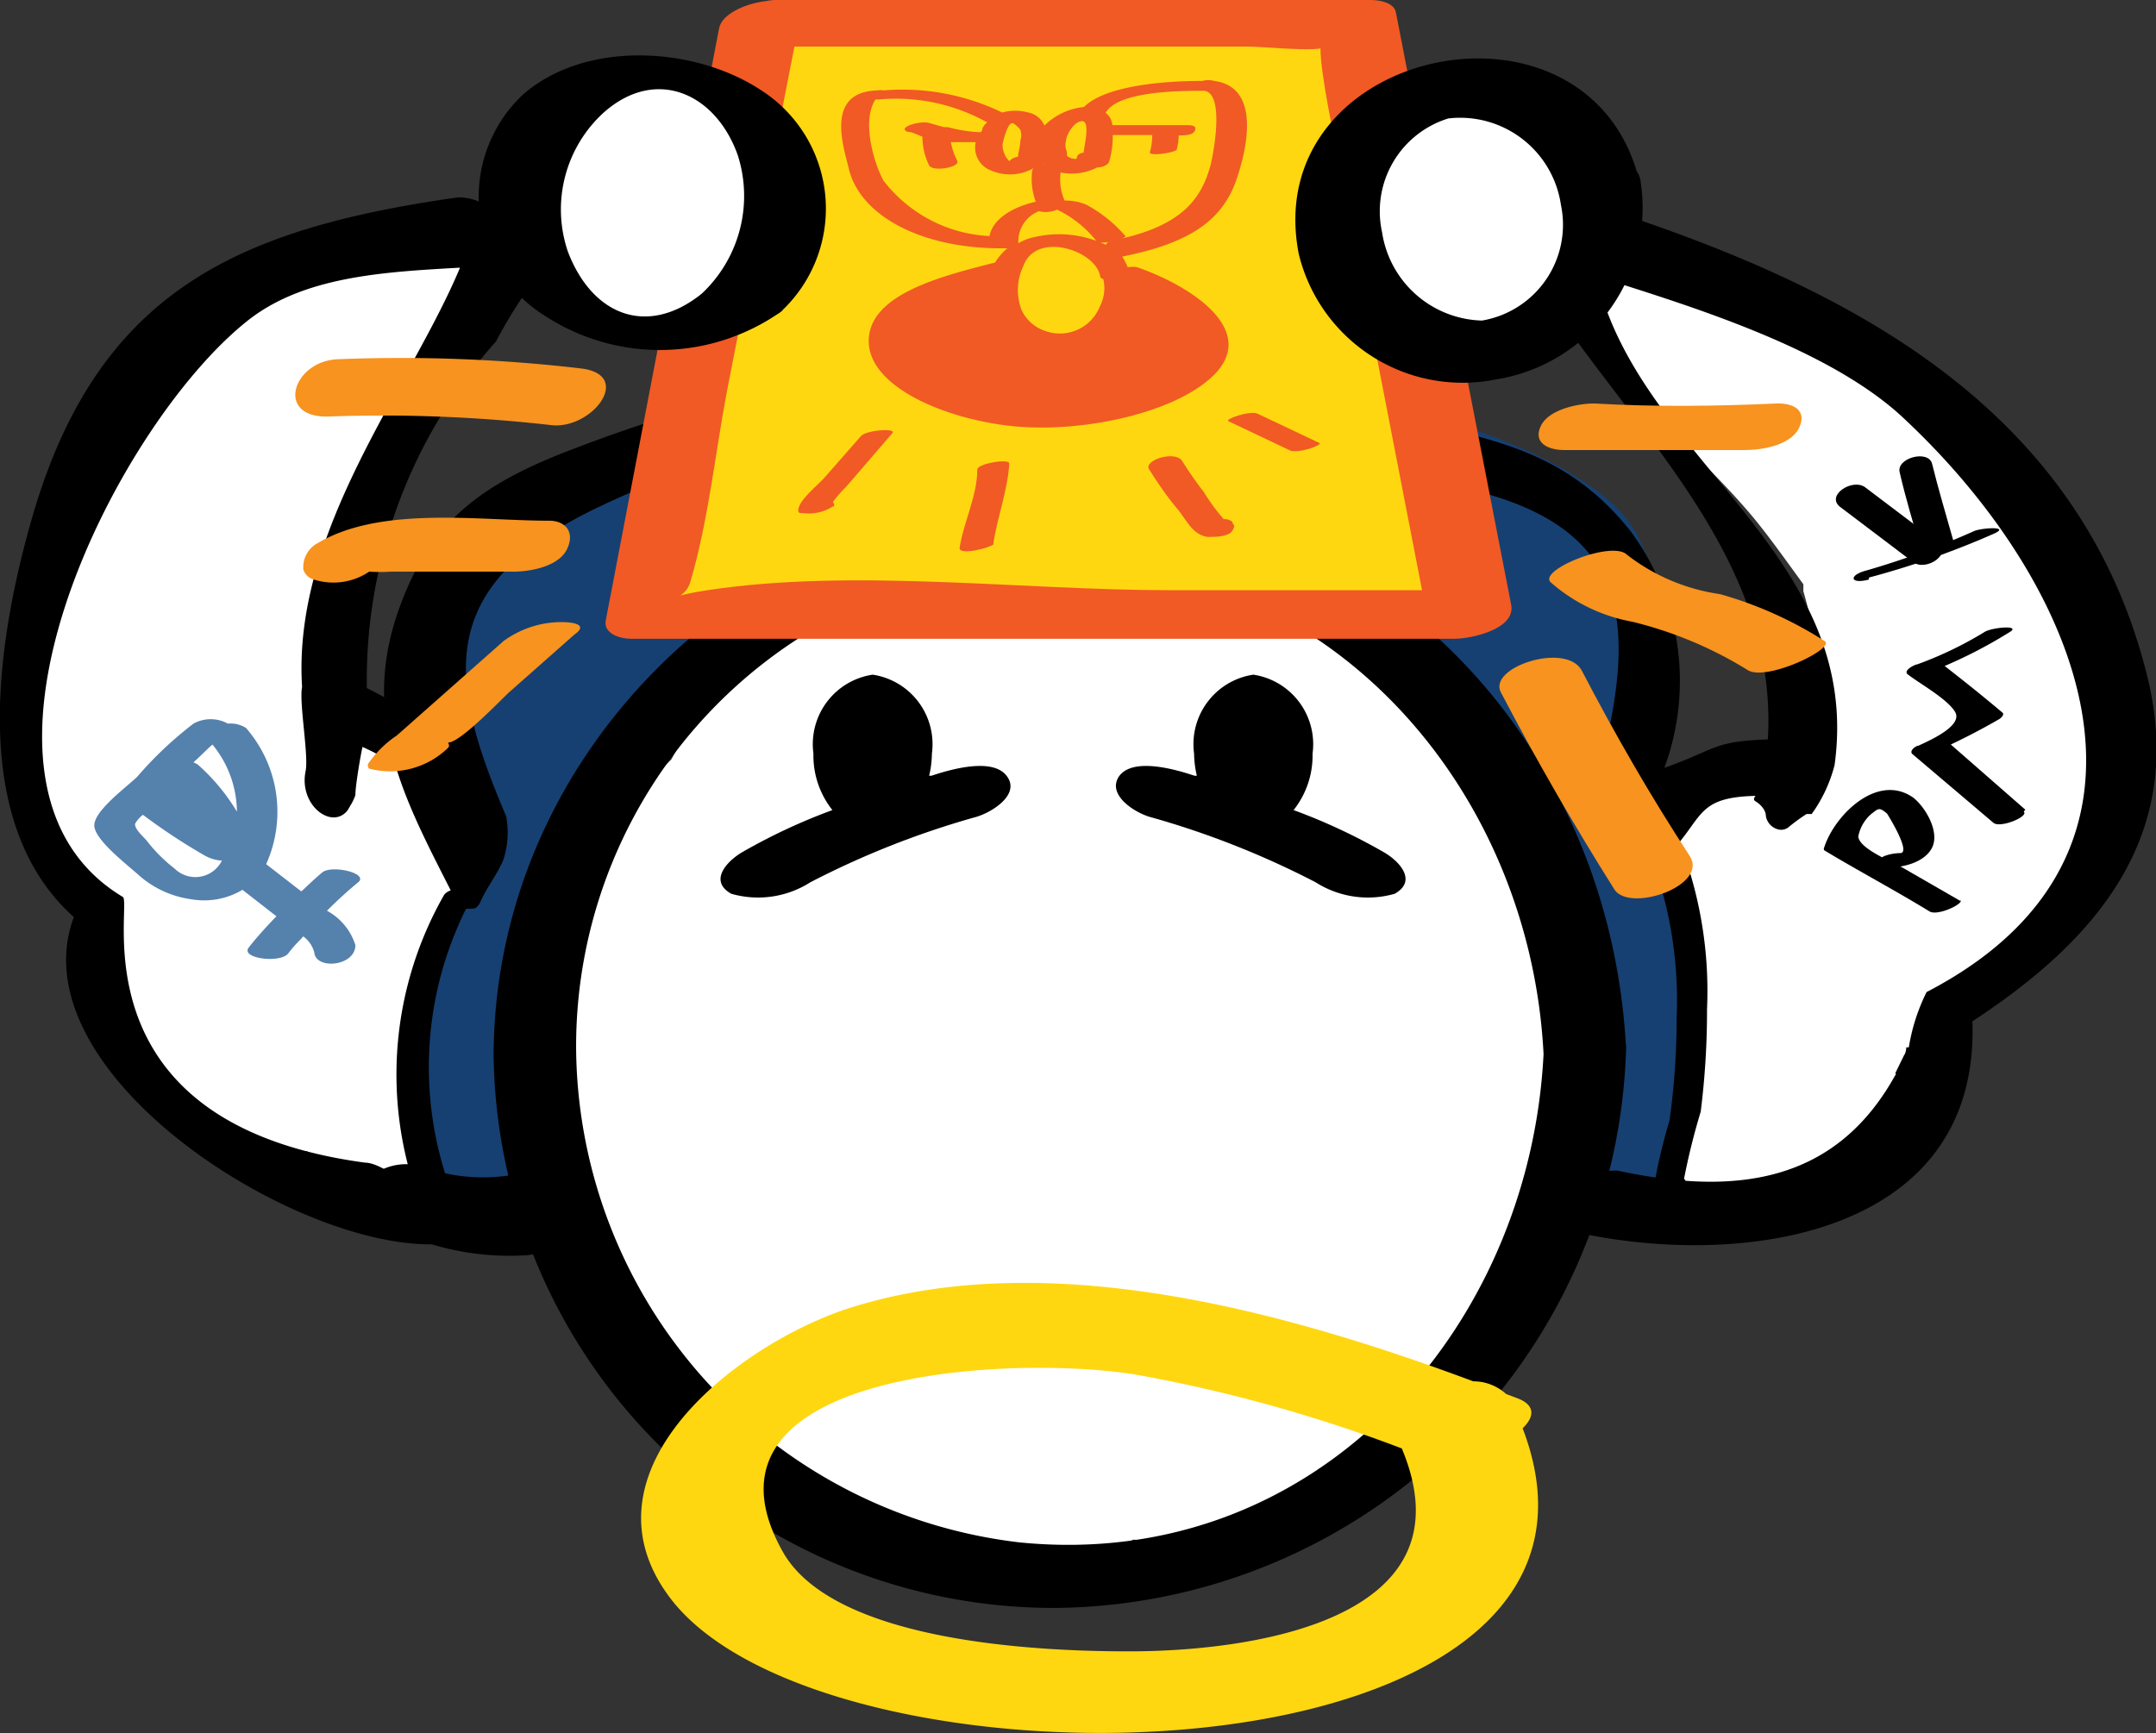 <svg xmlns="http://www.w3.org/2000/svg" viewBox="0 0 54.6 43.9"><rect x="0" y="0" width="54.6" height="43.9" fill="#333333" stroke="none"/><defs><style>.cls-1{fill:#fff;}.cls-2{fill:#164072;}.cls-3{fill:#5581ad;}.cls-4{fill:#ffd710;}.cls-5{fill:#f15a24;}.cls-6{fill:#f7931e;}</style></defs><title>personaji_3</title><g id="Слой_1" data-name="Слой 1"><path class="cls-1" d="M11.29,28.63l-.53-.44h0a.53.53,0,0,1-.06-.1,8.6,8.6,0,0,0-.39-1.65c-.23-.65-3.09.23-2.89.78.1.3.18.61.25.92-.27.16-.5.36-.3.54l.37.33.14.52c0,.17.33.24.69.22h0c.43.33,1.42,0,1.86-.17.19-.07,1-.4.93-.7A.17.17,0,0,0,11.29,28.63Z"/><path class="cls-1" d="M9.27,18.94a6.7,6.7,0,0,0-.95-.28h0c0-.22,0-.44,0-.66A34.33,34.33,0,0,0,9,12.85a42.13,42.13,0,0,0,1.84-4,.32.32,0,0,0,0-.3A9.31,9.31,0,0,0,11.64,8c.24-.2.29-.37.23-.52.73-.62-1.54-1.37-2.29-1.08A23.26,23.26,0,0,0,3.72,9.57c-.31.23-.3.44-.12.62l-.32.4a.77.77,0,0,0-.36.2,10.72,10.72,0,0,0-1.13,1.55A6.69,6.69,0,0,0,.56,14.75.45.45,0,0,1,.64,15c-.06.69-.2,1.33-.3,2,0,.48-.08,1-.11,1.44a4.72,4.72,0,0,0,.11,1,12,12,0,0,0,1.18,3.19.51.51,0,0,1,.54.48v0a.55.55,0,0,1,0,.91v0c.06.32.1.63.13.95a.4.4,0,0,1,.17.27c0,.05,0,.09,0,.13h0a2.68,2.68,0,0,0,.2.94.35.35,0,0,1,.19.19c.17.38.34.75.54,1.12a0,0,0,0,1,0,0,4.62,4.62,0,0,0,1.28.33,5.86,5.86,0,0,0,.78.42c1.12,1.47,3.61.8,4.32-.36a1.94,1.94,0,0,0,.47-.48,1.67,1.67,0,0,0,.58-1.42.66.66,0,0,0-.27-.47,1.12,1.12,0,0,0,.95-.37,2.78,2.78,0,0,0,.4-1.76C13.6,22.08,11.34,19.44,9.27,18.94Z"/><path class="cls-1" d="M38.64,22.79a4.93,4.93,0,0,0-1.75-3.24,3.6,3.6,0,0,0-1.67-2.05c.21-.15.33-.33.26-.52-.55-1.56-2.55-2.1-4.33-2.33a.88.88,0,0,0-.37-.08h0a5.07,5.07,0,0,0-1.55-.24,3.3,3.3,0,0,0-1.46-.2l-.1,0c-1.45-.87-3.52,0-5,.45a4.47,4.47,0,0,0-.7.38A5.43,5.43,0,0,0,20,16,9.1,9.1,0,0,0,17,19.24a5.42,5.42,0,0,0-.6.67c-2,1.2-2.63,4.2-2.72,6.67,0,.13.09.19.26.21,0,.12,0,.25,0,.37a4,4,0,0,0,.22,2.91.52.52,0,0,0,.35.2,3.15,3.15,0,0,0,.75,1.19,3.56,3.56,0,0,0,2,3.43,1.89,1.89,0,0,0,1,1.22c.07,1,1,1.65,2.1,1.84a2.5,2.5,0,0,0,2.19.55,3.8,3.8,0,0,0,.51.16,2.28,2.28,0,0,0,1.82.66,5.13,5.13,0,0,0,.59.12,2.8,2.8,0,0,0,1.62.05A3.76,3.76,0,0,0,28.7,39a6.41,6.41,0,0,0,4.68-1.51c.19-.15.15-.23,0-.27a8.46,8.46,0,0,0,2.1-1.49,6,6,0,0,0,.71-.59c2.07-1.28,3-4.37,3-6.88A10.79,10.79,0,0,0,38.64,22.79Z"/><path class="cls-2" d="M24.53,11.13,24.26,11a2.49,2.49,0,0,0-1.15-.12,3,3,0,0,0-.93-.27,6.54,6.54,0,0,0-2.94.59A5,5,0,0,0,18,11.3,6.13,6.13,0,0,0,14.15,13a4.29,4.29,0,0,0-1.76,1.19,2.84,2.84,0,0,0-1.27,3.57,6.36,6.36,0,0,0,.26,1,10,10,0,0,1,.28,1.11,3.25,3.25,0,0,0-.94.08l1.84,1.68c.1.1-.35.11-.25.21-.61.08-.33.46-.54.89A10.59,10.59,0,0,0,11,30.1c.31,1.21,3.21.45,2.9-.78a9,9,0,0,1,.61-6.3.62.62,0,0,0-.45-1,1.67,1.67,0,0,0,.89-.74,19.45,19.45,0,0,0,.7-3.07l.07,0a1.19,1.19,0,0,0,.22-.23,3.11,3.11,0,0,0,2-.31,5.36,5.36,0,0,0,2.39-3,3.34,3.34,0,0,0,1.05-.29,4.08,4.08,0,0,0,.48-.28,2.84,2.84,0,0,0,.34.15A3,3,0,0,0,25.32,13a.86.86,0,0,0,.39-.7C25.71,11.61,25.19,11.25,24.53,11.13Z"/><path class="cls-2" d="M42.17,21.5c-.15-.41-.23-.69-.94-.5.35-.2-.06-.19,0-.55.3-2.37,1.64-5.94-.46-7.75S34.33,9.87,31.6,9.8c-1.35,0-5.45.51-4.58,2.85a1.8,1.8,0,0,0,2.43.94,1.29,1.29,0,0,0,.49.29c2.84,1.06,5.85,2.24,7.22,5.16a1.27,1.27,0,0,0,1.26.63c-.05.34-.09.68-.13,1-.1.8.78,1,1.6.85-.43.21-.71.48-.62.73A11.91,11.91,0,0,1,39.55,30c-.23.78,2.63.39,2.88-.45A12.54,12.54,0,0,0,42.17,21.5Z"/><path class="cls-3" d="M34.75,10.1a9.1,9.1,0,0,0-4.43.12,6.34,6.34,0,0,0-.73.26,2.69,2.69,0,0,0-.58,0,2.06,2.06,0,0,0-1.66.93,1.61,1.61,0,0,0,.15,1.83,2.19,2.19,0,0,0,2,0c.77-.32.87-.69,1.19-1.37.21-.46.33-.45.87-.46a5.86,5.86,0,0,1,1.38.17A2.62,2.62,0,0,0,35,11C35.45,10.62,35.34,10.23,34.75,10.1Z"/><path class="cls-3" d="M26.13,12.54a5.65,5.65,0,0,0-1.27-1.22,8.94,8.94,0,0,0-2.39-.67,10,10,0,0,0-4.64.12c-.33.09-1.43.43-1.3,1s1.31.26,1.6.18a6.71,6.71,0,0,1,3.35.31,3.9,3.9,0,0,1,1.94,1.38C24,14.2,26.72,13.16,26.13,12.54Z"/><path d="M39.09,26.7c-.35,7-5.8,13.12-13.27,12.37a12.7,12.7,0,0,1-11.23-12.5,12.3,12.3,0,0,1,12-12.36C33.7,14.09,38.75,20,39.09,26.7c.06,1.13,2.14.86,2.09-.13-.39-7.73-6.26-14.11-14.26-14-7.71.08-14.39,6.34-14.42,14.16a14.19,14.19,0,0,0,14.26,14A14.59,14.59,0,0,0,41.18,26.57C41.23,25.45,39.14,25.7,39.09,26.7Z"/><path d="M25.49,19.65c-.37-.48-1.48-.14-1.9,0l-.06,0a2.52,2.52,0,0,0,.07-.56,1.78,1.78,0,0,0-1.5-2,1.78,1.78,0,0,0-1.5,2,2.22,2.22,0,0,0,.48,1.43,14.9,14.9,0,0,0-2.29,1.07c-.4.24-.84.73-.27,1.05a2.46,2.46,0,0,0,2-.29,22,22,0,0,1,4.14-1.64C25.08,20.61,25.87,20.13,25.49,19.65Z"/><path d="M28.35,19.65c.37-.48,1.48-.14,1.9,0l.06,0a2.52,2.52,0,0,1-.07-.56,1.78,1.78,0,0,1,1.5-2,1.78,1.78,0,0,1,1.5,2,2.22,2.22,0,0,1-.48,1.43,14.9,14.9,0,0,1,2.29,1.07c.41.24.84.73.27,1.05a2.46,2.46,0,0,1-2-.29,22,22,0,0,0-4.14-1.64C28.76,20.61,28,20.13,28.35,19.65Z"/><path d="M9.24,29.45c-7.41-1-5.87-6.58-6.13-6.73C-1.6,19.89,2.85,10.86,6.25,8.14,7.67,7,9.7,6.89,11.65,6.78c-1.28,3.06-4.25,6.64-4,10.62-.08.39.17,1.73.09,2.13-.18.86.66,1.5,1.06,1l0,0s.05-.08.07-.12A1.23,1.23,0,0,0,9,20.14c0-.24.13-1,.18-1.22A6.14,6.14,0,0,1,10.82,20a4.06,4.06,0,0,1-.15-1.14,5,5,0,0,1,0-.67c-.46-.27-.92-.53-1.38-.76a12.89,12.89,0,0,1,3.27-8.78,12.66,12.66,0,0,1,1.31-2,2.22,2.22,0,0,0-1.5-1.41A1.32,1.32,0,0,0,11.59,5C6.08,5.79,2.44,7.32.78,13.23c-1,3.54-1.42,7.76,1.09,10-1.44,3.87,5.41,8.32,9.06,8.29C12.05,31.5,10,29.45,9.24,29.45Z"/><path class="cls-1" d="M52.46,15.38a10,10,0,0,0-.7-1.43c-.19-.35-.39-.14-.58-.27a1.32,1.32,0,0,1-.39-.51c-1.07-1.81-2.2-3.37-4.34-3.85A5.24,5.24,0,0,0,44.6,8.24c-.2-.09-.24-.3-.39-.49s-.42-.12-.58-.26-.41-.64-.76-.83c-.06,0-.06-.14-.15-.18a1.78,1.78,0,0,0-2.58,1.27.21.21,0,0,0,0,.16c.84,2,2.76,3.43,4.17,5.09.42.49.9,1.17,1.36,1.8,0,0,0,.11,0,.18.19.62.77,3.07.33,4.17-.08.21-.11.51-.21.75s-.24.64-.37.89c-1.07-.91-.8-1.31-2-.71-.49.24-.78.92-1.14,1.42a33.53,33.53,0,0,1,.56,4.5c.15,1.39-.53,2.85-.58,4.25a1.57,1.57,0,0,0,.48,0c.25,0,.5-.17.68-.2a1.37,1.37,0,0,1,.41,0,4.14,4.14,0,0,0,1.67-.46,7.35,7.35,0,0,0,1.17-.53c.25-.17.28-.25.41-.34.68-.46,1.26-.89,1.11-1.74a2.83,2.83,0,0,0,1.19-2.1,10.37,10.37,0,0,0,3.52-3.66c.15-.26,0-.34-.07-.46s.17-.49.17-.6,0-.09,0-.14A9.46,9.46,0,0,0,52.46,15.38Z"/><path d="M40.79,5.33c-.24-.08-.48.07-.76.13-.83.17-1.58,1-1.09,1.74,2.39,3.73,6.1,6.87,5.83,11.53-1.41.05-1.29.25-2.62.72a6.38,6.38,0,0,0-.86-6c-1.59-2-3.46-2.33-5.71-2.82-3.34-.71-6.75-2-9.68.27-3.51-2.17-8-.82-11.43.49-2.3.88-3.54,1.82-4.32,3.91-1.13,3,.21,5.14,1.52,7.76.1-.08.35,0,.41-.09a.48.48,0,0,0,.08-.11c.16-.38.45-.73.59-1.09a2.24,2.24,0,0,0,.07-1.09c-1.5-3.51-1.83-5.87,2.41-7.87,2.36-1.11,8.23-3.45,9.93.41a1.22,1.22,0,0,0,2.18.18c.25-.31,0-1,.12-1.28,1.41-2.6,7.83-.18,9.77.28,4.16,1,4.17,3.52,3.31,7a7.6,7.6,0,0,0,.05,1.08,2,2,0,0,0,.39.73,4.24,4.24,0,0,0,1,.7c1.23-1.1.82-1.71,2.48-1.75,0,0-.09.09,0,.14s.26.2.26.37A.42.42,0,0,0,45,21a.3.3,0,0,0,.31-.06,4.78,4.78,0,0,1,.44-.32c.09,0,.11,0,.13,0a3.67,3.67,0,0,0,.58-1.24C47.2,14,41.5,11.64,40.43,7c2.54.8,6,1.87,7.85,3.66,4.55,4.29,7.2,11,.51,14.47a4.9,4.9,0,0,0-.45,1.4s-.05,0-.06,0,0,.12-.06.2l-.22.45c0,.06.06,0,0,.05C46.47,30,43.91,30.28,41,29.66c-.51-.11-3.46.86-2.16,1.27,4.25,1.34,11.32.82,11.11-5.06,3.06-2,5.4-4.62,4.45-8.65C52.78,10.47,47.07,7.38,40.79,5.33Z"/><path d="M49.66,22.83,48.22,22c-.27-.16-1.13-.49-1.16-.81a1,1,0,0,1,.34-.58c.17-.13.19-.17.39,0,0,0,.63,1,.33,1-.14,0-.49.05-.55.2s0,.18.2.17c.38,0,.94-.11,1.15-.49s-.12-1-.46-1.28c-.91-.65-2,.44-2.26,1.25a.07.07,0,0,0,0,.08c.88.53,1.77,1,2.67,1.55.22.12.91-.22.77-.3Z"/><path d="M51.29,20.51l-2-1.75L49.1,19a17.17,17.17,0,0,0,1.54-.79s.14-.1.07-.16c-.52-.44-1.05-.86-1.59-1.28l-.24.25a12,12,0,0,0,2-1c.35-.2-.47-.13-.64,0a9.38,9.38,0,0,1-1.69.81c-.05,0-.36.15-.24.25.31.24,1,.62,1.2.95s-.53.68-.93.86c-.06,0-.24.13-.15.21l2.05,1.74c.17.15.91-.16.77-.28Z"/><path d="M47.33,14.63a21.63,21.63,0,0,0,3.14-1.1c.49-.21-.28-.16-.47-.08a21,21,0,0,1-2.73,1c-.47.12-.42.36.06.23Z"/><path d="M49.46,13.67c-.18-.64-.37-1.27-.53-1.92-.09-.37-.92-.15-.82.22.15.65.34,1.28.53,1.92.1.37.92.15.82-.22Z"/><path d="M49.08,13.74l-1.85-1.4c-.32-.23-1,.21-.63.5l1.85,1.4c.32.24,1-.2.63-.5Z"/><path class="cls-3" d="M9,23.94a1.5,1.5,0,0,0-.72-.87c.25-.25.51-.49.79-.72s-.67-.45-.91-.25-.35.32-.53.48l-.89-.69a3.23,3.23,0,0,0-.51-3.45.73.73,0,0,0-.46-.11.9.9,0,0,0-.87,0,9.47,9.47,0,0,0-1.42,1.34c-.26.26-1.14.89-1.09,1.27s.88,1,1.16,1.26a2.52,2.52,0,0,0,1.3.58,1.89,1.89,0,0,0,1.29-.24l.86.67c-.24.25-.48.51-.7.79s.8.41,1,.15.26-.29.38-.43a.73.73,0,0,1,.28.41C8,24.57,9,24.48,9,23.94ZM5.38,18.86h0A2.71,2.71,0,0,1,6,20.56a5.06,5.06,0,0,0-1-1.2l-.1-.05C5.07,19.16,5.22,19,5.38,18.86ZM4.42,22a3.87,3.87,0,0,1-.7-.7c-.08-.1-.31-.29-.3-.43a.72.72,0,0,1,.2-.23A15.11,15.11,0,0,0,5.2,21.68a1,1,0,0,0,.42.12A.75.75,0,0,1,4.42,22Z"/><path d="M11.24,22.68a9.18,9.18,0,0,0-.66,7.64c.07.21.89,0,.82-.22a9,9,0,0,1,.66-7.56c.07-.13-.7-.08-.82.14Z"/><path d="M41.52,21a10.39,10.39,0,0,1,.94,4.8,18.54,18.54,0,0,1-.18,2.58,14.4,14.4,0,0,0-.41,1.76c0,.12.42,0,.44,0h0c.07,0,.4-.11.37-.23v0c0-.17-.86,0-.82.22v0l.38-.23h.4a17,17,0,0,1,.43-1.74,20.51,20.51,0,0,0,.16-2.6,10.39,10.39,0,0,0-.94-4.8c-.1-.2-.88.09-.82.22Z"/><polygon class="cls-4" points="19.23 0.59 34.33 0.58 37.24 15.53 16.37 15.54 19.23 0.59"/><path class="cls-5" d="M18.84,1.18H31.57c.64,0,2.34.22,2-.13s.09,1.8.16,2.15l1,5.14,1.45,7.47,1.43-.86h-8c-3.74,0-8-.56-11.69,0-1.54.23-.62.4-.44-.2.46-1.55.63-3.26.93-4.84L20.26.46c.15-.78-1.92-.44-2.05.26l-2.87,15c-.06.34.38.46.63.46l20.87,0c.41,0,1.55-.24,1.43-.86L35.35.31C35.3.06,34.92,0,34.72,0H19.63C18.86,0,17.45,1.18,18.84,1.18Z"/><path class="cls-5" d="M21.5,4.29c.29,1.17,1.82,2,3.84,2l.17,0a1.49,1.49,0,0,0-.31.36C23.82,7,22,7.46,22,8.64s2,2,3.7,2.16,4-.32,5-1.26c1.2-1.13-.46-2.27-1.9-2.77a.62.62,0,0,0-.24,0,1.74,1.74,0,0,0-.14-.27s0,0,0,0c1.69-.34,2.55-.9,2.91-2,.17-.51.69-2.28-.58-2.45a.58.58,0,0,0-.3,0c-1,0-2.45.12-3,.66a1.67,1.67,0,0,0-1,.47.56.56,0,0,0-.41-.33,1.24,1.24,0,0,0-.66,0,5.78,5.78,0,0,0-3-.56.41.41,0,0,0-.15,0C20.87,2.32,21.37,3.74,21.5,4.29Zm6.35,3.48a1.09,1.09,0,0,1-1.39.61,1,1,0,0,1-.59-.53,1.41,1.41,0,0,1,.05-1.12c.33-.88,1.82-.39,1.94.26,0,0,0,.06.08.08A1,1,0,0,1,27.85,7.77ZM27,3.55c0-.11.18-.46.39-.48s.1.47.05.8c-.1,0-.17.07-.17.13s-.22,0-.25-.06l0-.09A.44.44,0,0,1,27,3.55Zm-.23,1.76a2.84,2.84,0,0,1,1,.8c.12.11.78-.08.73-.13a3.45,3.45,0,0,0-1-.8,1.4,1.4,0,0,0-.54-.1,1.35,1.35,0,0,1-.1-.71,1.43,1.43,0,0,0,.93-.13c.14,0,.28-.07.3-.15a2.21,2.21,0,0,0,.09-.67l1,0a1.67,1.67,0,0,1-.06.44c0,.11.65,0,.68-.07a1.49,1.49,0,0,0,.05-.36c.14,0,.36,0,.41-.12s-.06-.14-.2-.14c-.59,0-1.17,0-1.75,0l-.14,0A.43.43,0,0,0,28,2.86c.28-.51,1.64-.56,2.39-.56h0l.11,0c.52.07.23,1.59.16,1.87-.26,1-.89,1.62-2.57,1.94A.43.43,0,0,0,28,6.2,2.75,2.75,0,0,0,26.22,6a1.37,1.37,0,0,0-.43.16.82.82,0,0,1,.52-.81A.71.71,0,0,0,26.77,5.31ZM25.63,3.12c.07,0,.2.15.21.17a.42.42,0,0,1,0,.27c0,.14-.05.28-.06.41a.38.38,0,0,0-.22.11.58.58,0,0,1-.17-.43S25.5,3.13,25.63,3.12Zm-3.46-.6h.08A4.75,4.75,0,0,1,25,3.1a.44.44,0,0,0-.12.15s0,.07-.05.1A3.78,3.78,0,0,1,24,3.22H23.9l-.35-.1c-.23-.08-.86.11-.56.22.12,0,.24.08.37.12a1.65,1.65,0,0,0,.17.73c.09.17.8.05.71-.12a1.74,1.74,0,0,1-.16-.47c.21,0,.42,0,.63,0a.62.62,0,0,0,.39.72,1.21,1.21,0,0,0,1.14-.1.84.84,0,0,0,.19-.07l.07,0c-.17,0-.34.08-.36.17a1.67,1.67,0,0,0,.09.79c-.62.14-1.1.46-1.17.87a3.61,3.61,0,0,1-2.69-1.41C22.14,4.14,21.81,3.08,22.17,2.52Z"/><path class="cls-5" d="M20.36,13a1.12,1.12,0,0,0,.73-.17c.05,0,.05-.07,0-.11l0,0h0a3.11,3.11,0,0,1,.33-.38l.38-.44.8-.93c.11-.13-.66-.08-.8.08l-.93,1.06c-.18.2-.7.61-.65.85C20.22,13,20.31,13,20.36,13Z"/><path class="cls-5" d="M25.16,13.79l0,0h0l0-.05s0,0,0,0c.11-.68.36-1.33.4-2,0-.13-.8,0-.81.15,0,.67-.35,1.34-.45,2C24.32,14.07,25.06,13.88,25.16,13.79Z"/><path class="cls-5" d="M29.09,11.87c.22.35.45.69.71,1s.39.67.78.73c.21,0,.53,0,.63-.16s0-.14,0-.22a.31.31,0,0,0-.22-.07,5.13,5.13,0,0,1-.5-.68c-.2-.26-.38-.52-.55-.79S29,11.64,29.09,11.87Z"/><path class="cls-5" d="M31.11,10.67l1.56.74c.19.09.85-.14.74-.19l-1.56-.74C31.66,10.39,31,10.62,31.11,10.67Z"/><path class="cls-1" d="M39.71,4.76a1.76,1.76,0,0,0-.14-.46l-.06-.09a1.61,1.61,0,0,0-.29-.75,1.79,1.79,0,0,0-1.06-.7,2,2,0,0,0-1-.26c-.84,0-2.41.43-2.53,1.48a1,1,0,0,0,0,.39,2.13,2.13,0,0,0-.16,2,2.6,2.6,0,0,0,2,2,3.1,3.1,0,0,0,2.8-.57A2.46,2.46,0,0,0,39.71,4.76Z"/><path d="M39.53,5.19a2.46,2.46,0,0,1-2,2.93A2.63,2.63,0,0,1,35,5.88,2.46,2.46,0,0,1,36.68,3a2.58,2.58,0,0,1,2.85,2.19c.24,1,2.3.45,2-.55C40.31-.6,31.87,1.15,32.89,6.43a4.27,4.27,0,0,0,5,3.18,4.4,4.4,0,0,0,3.66-5C41.45,3.65,39.39,4.17,39.53,5.19Z"/><path class="cls-1" d="M19,4.56a1.82,1.82,0,0,0-.29-.67,1.06,1.06,0,0,0,.07-.37c.07-2.22-4.29-1.57-4.5.11a2.08,2.08,0,0,0,0,.25,1.09,1.09,0,0,0-.05.26,2.54,2.54,0,0,0-.18.41,1.87,1.87,0,0,0-.28.7,2.13,2.13,0,0,0,.74,2l.18.22c.18.61.8.75,1.53.64l.08,0a3.88,3.88,0,0,0,2.06-.67,1.54,1.54,0,0,0,.58-1.6A2.77,2.77,0,0,0,19,5C19.36,4.74,19.46,4.57,19,4.56Z"/><path d="M17.77,7.44C16.4,8.54,15,8,14.38,6.37a3.32,3.32,0,0,1,.91-3.52c1.32-1.17,2.83-.49,3.39,1.07a3.39,3.39,0,0,1-.91,3.52c-.24.23,1.6.85,2,.46a3.56,3.56,0,0,0-.52-5.63c-1.67-1.09-4.41-1.26-6,.12A3.55,3.55,0,0,0,13.8,8a5.33,5.33,0,0,0,6-.12C20,7.73,18.22,7.07,17.77,7.44Z"/><path d="M14.48,30.1c-.12-.49-.83-.49-1.2-.4a4.49,4.49,0,0,1-2.59-.15,1.41,1.41,0,0,0-1.36.31c-.27.25-.42.69,0,.94a6.82,6.82,0,0,0,3.93,1c.43,0,1.08-.32,1.14-.81a.47.47,0,0,0-.09-.34A.6.6,0,0,0,14.48,30.1Z"/><path class="cls-6" d="M13.91,13.19c-1.78,0-4.25-.38-5.85.56a.69.69,0,0,0-.38.62v.05a.39.39,0,0,0,.21.24l0,0a1.62,1.62,0,0,0,1.46-.18l0,0a4.27,4.27,0,0,0,.56,0c.37,0,.74,0,1.1,0h2c.42,0,1.14-.13,1.35-.57S14.31,13.19,13.91,13.19Z"/><path class="cls-6" d="M14.12,15.76a2.49,2.49,0,0,0-1.37.48l-1.83,1.62-.87.77a2.67,2.67,0,0,0-.7.68.11.11,0,0,0,0,.16l0,0a2.1,2.1,0,0,0,2-.53l0,0c.05-.06,0-.1,0-.13.31,0,1.36-1.11,1.55-1.28l1.64-1.45C15,15.76,14.29,15.75,14.12,15.76Z"/><path class="cls-6" d="M46.21,16.24a9.88,9.88,0,0,0-2.65-1.19,5,5,0,0,1-2.36-1c-.38-.37-2.25.39-1.93.7a4.3,4.3,0,0,0,2.07,1,10.08,10.08,0,0,1,2.93,1.23C44.76,17.26,46.49,16.42,46.21,16.24Z"/><path class="cls-6" d="M42.79,21.68c-1-1.53-1.89-3.08-2.73-4.69-.39-.74-2.39-.09-2.05.55.89,1.7,1.84,3.35,2.88,5C41.29,23.12,43.28,22.43,42.79,21.68Z"/><path class="cls-6" d="M45,10.22c-1.54.07-3.08.09-4.63,0-.41,0-1.15.15-1.35.57s.17.6.56.61c1.54,0,3.08,0,4.62,0,.42,0,1.15-.12,1.36-.56S45.43,10.21,45,10.22Z"/><path class="cls-6" d="M14.69,9.33A39.37,39.37,0,0,0,8.55,9.1c-1.15.05-1.6,1.51-.2,1.45a37.69,37.69,0,0,1,5.62.22C15,10.88,16.07,9.48,14.69,9.33Z"/><path class="cls-4" d="M38.56,36.18c.29-.28.34-.58-.13-.76l-.29-.11a1.23,1.23,0,0,0-.83-.32c-4.8-1.79-10.74-3.41-15.69-1.89-2.85.87-7.08,4.11-4.67,7.35C20.91,45.78,42.07,45.35,38.56,36.18Zm-10,5.65c-2.12,0-7.44-.2-8.74-2.53-2.58-4.61,5.91-5,9-4.47a37.6,37.6,0,0,1,6.68,1.86C37.34,41.09,31.58,41.83,28.61,41.83Z"/></g></svg>